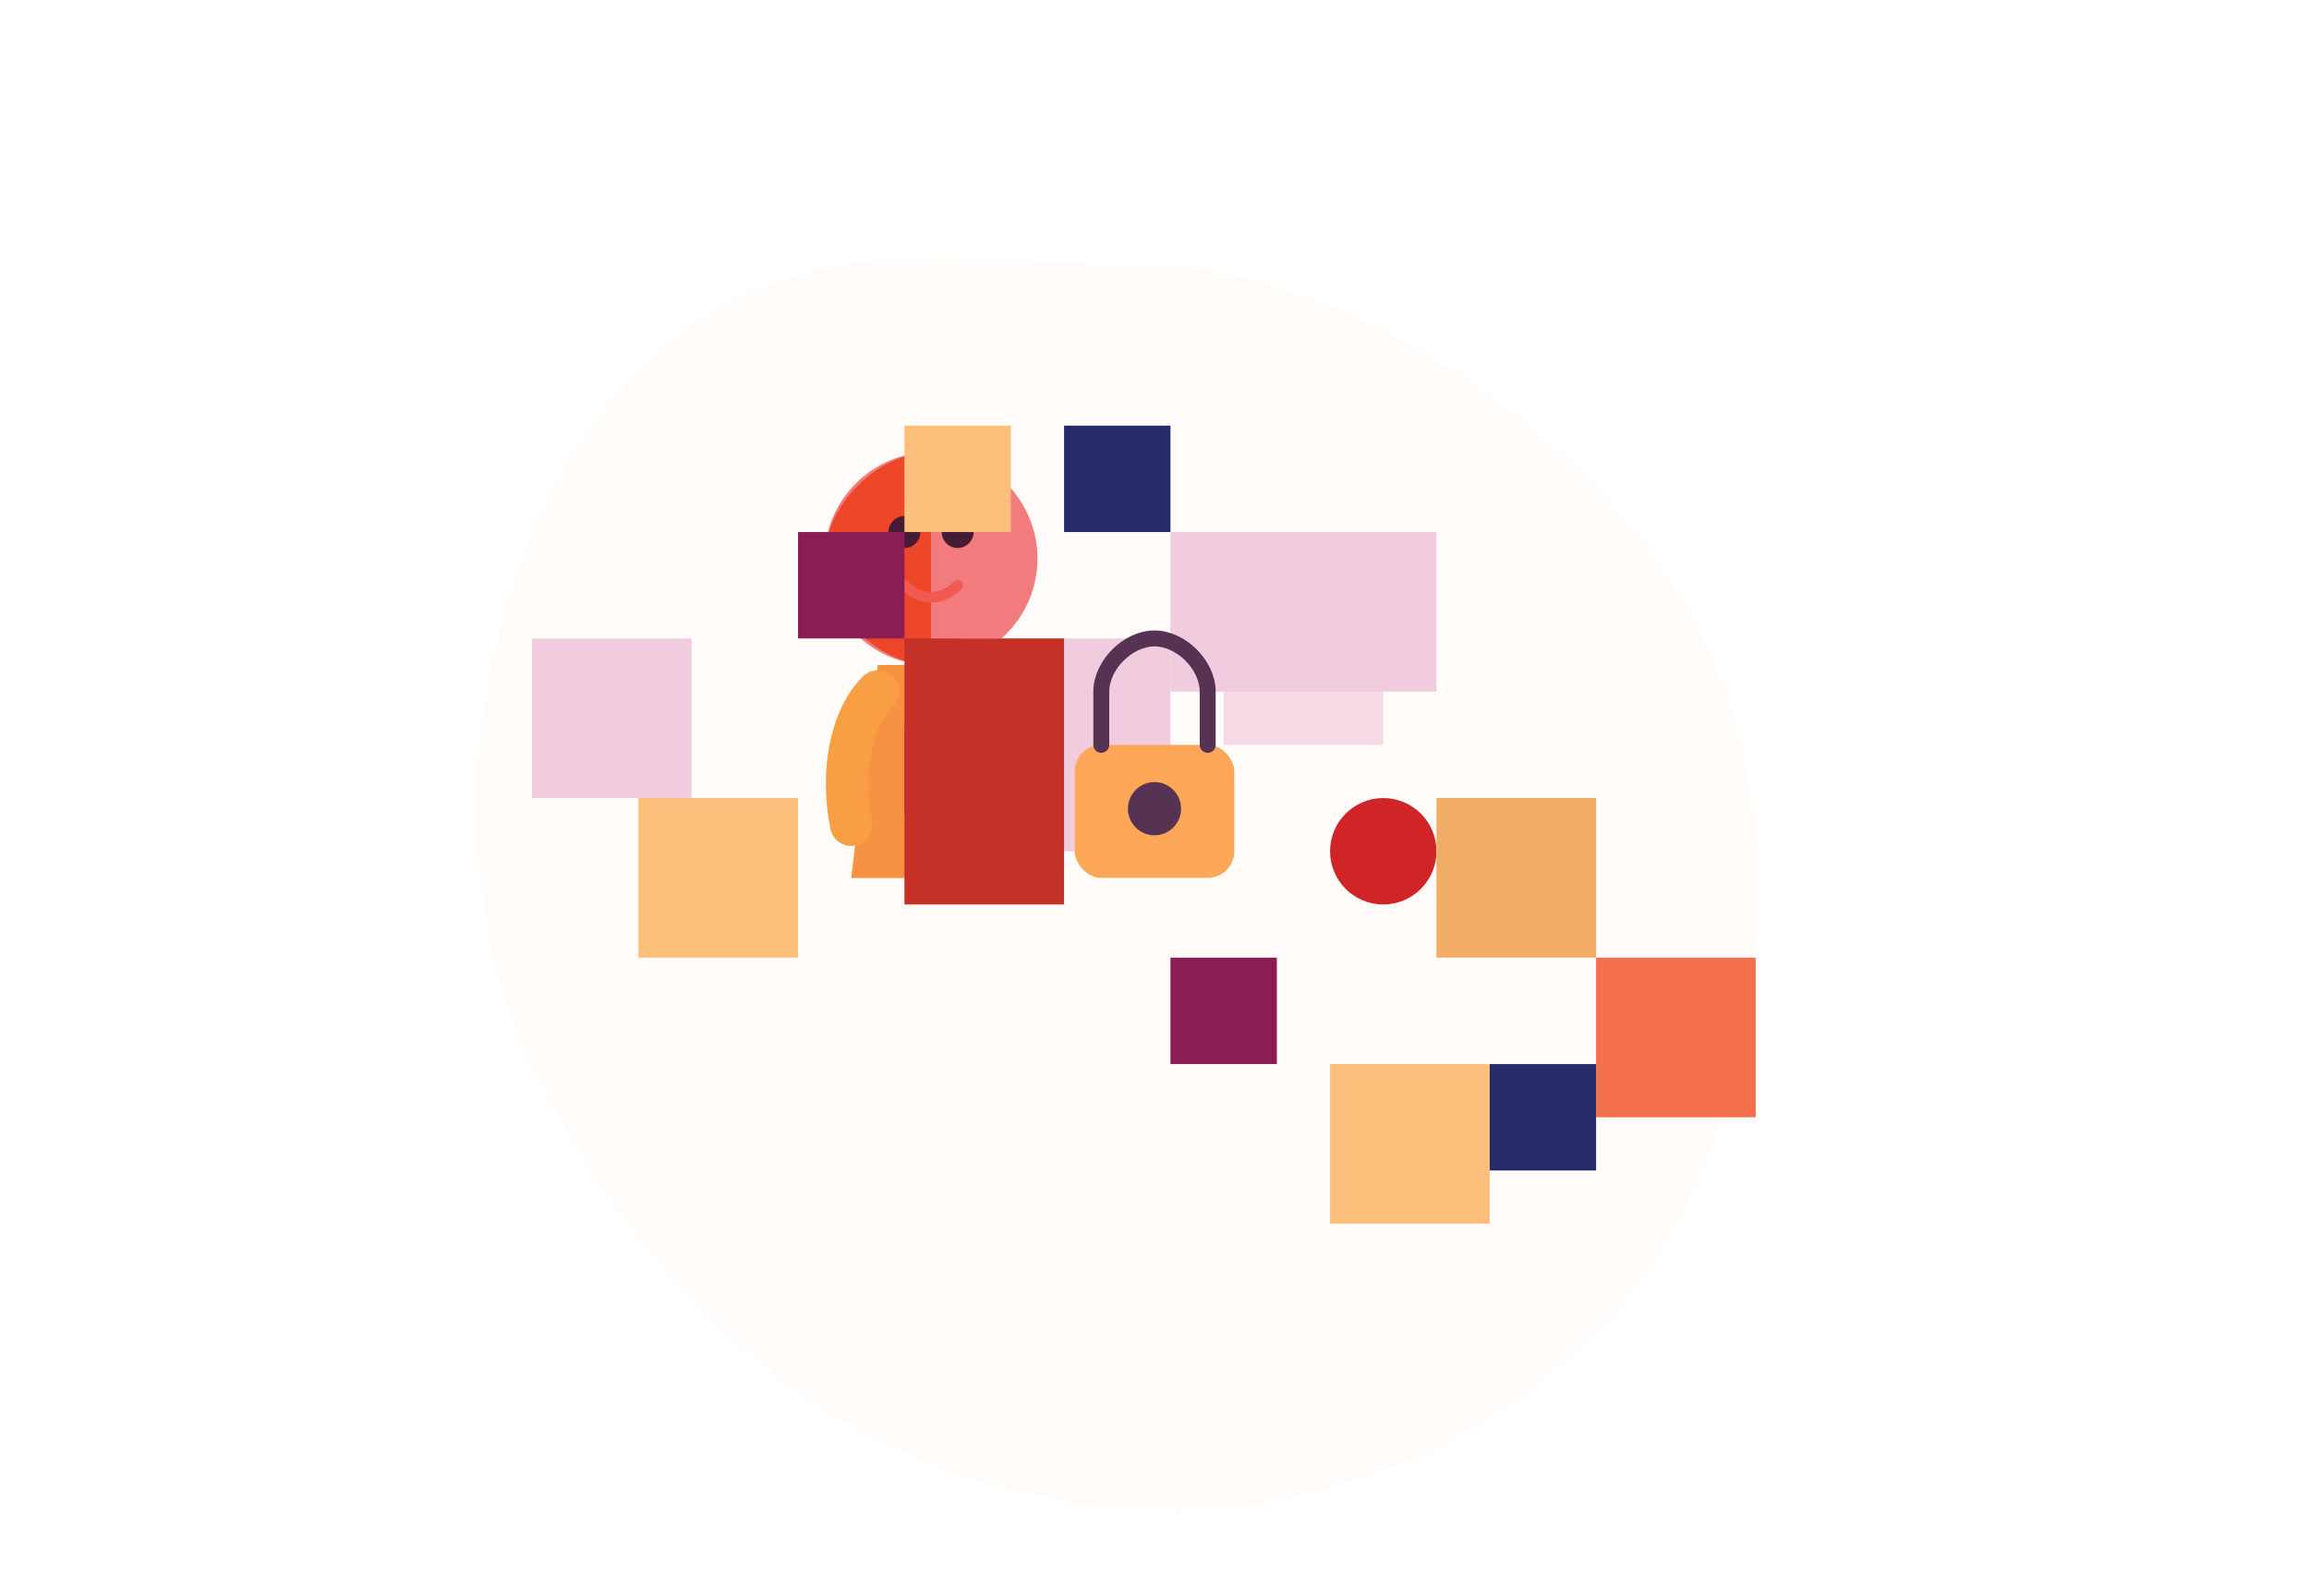 <?xml version="1.0" encoding="UTF-8" standalone="no"?>
<svg width="434" height="300" viewBox="0 0 434 300" fill="none" xmlns="http://www.w3.org/2000/svg">
  <!-- Background elements -->
  <path d="M217 50 C250 50 300 80 320 120 C340 160 330 220 300 250 C270 280 230 290 190 280 C150 270 120 240 100 200 C80 160 90 100 120 70 C150 40 184 50 217 50Z" fill="#FFF3E9" opacity="0.3"/>
  
  <!-- XMLID 3 -->
  <g transform="translate(150, 80)">
    <!-- Head -->
    <circle cx="25" cy="25" r="20" fill="#F27C7D"/>
    <path d="M25 5 C15 5 5 15 5 25 C5 35 15 45 25 45" fill="#EC4728"/>
    
    <!-- Eyes -->
    <circle cx="20" cy="20" r="3" fill="#461C34"/>
    <circle cx="30" cy="20" r="3" fill="#461C34"/>
    
    <!-- Mouth -->
    <path d="M20 30 C23 33 27 33 30 30" stroke="#F05A53" stroke-width="2" stroke-linecap="round"/>
    
    <!-- Body -->
    <path d="M15 45 L35 45 L40 85 L10 85 Z" fill="#FBB666"/>
    <path d="M15 45 L25 45 L20 85 L10 85 Z" fill="#F69241"/>
    <rect x="20" y="55" width="10" height="20" rx="2" fill="#B22878"/>
    
    <!-- Arms -->
    <path d="M15 50 C10 55 8 65 10 75" stroke="#F89E44" stroke-width="8" stroke-linecap="round"/>
    <path d="M35 50 C40 55 42 65 40 75" stroke="#F89E44" stroke-width="8" stroke-linecap="round"/>
  </g>
  
  <!-- XMLID 31 -->
  <g transform="translate(220, 100)">
    <path d="M0 0 L50 0 L50 30 L0 30 Z" fill="#F1CCDE"/>
    <path d="M10 10 L40 10 L40 40 L10 40 Z" fill="#F1CCDE" opacity="0.7"/>
  </g>
  
  <!-- XMLID 101 -->
  <g transform="translate(100, 120)">
    <path d="M0 0 L30 0 L30 30 L0 30 Z" fill="#F1CCDE"/>
  </g>
  
  <!-- XMLID 127 -->
  <g transform="translate(180, 120)">
    <path d="M0 0 L40 0 L40 40 L0 40 Z" fill="#F1CCDE"/>
  </g>
  
  <!-- XMLID 139 -->
  <g transform="translate(120, 150)">
    <path d="M0 0 L30 0 L30 30 L0 30 Z" fill="#FDC07C"/>
  </g>
  
  <!-- XMLID 133 -->
  <g transform="translate(150, 100)">
    <path d="M0 0 L20 0 L20 20 L0 20 Z" fill="#8B1D56"/>
  </g>
  
  <!-- XMLID 1 -->
  <g transform="translate(170, 120)">
    <path d="M0 0 L30 0 L30 50 L0 50 Z" fill="#C53027"/>
  </g>
  
  <!-- XMLID 49 -->
  <g transform="translate(250, 150)">
    <circle cx="10" cy="10" r="10" fill="#D02527"/>
  </g>
  
  <!-- XMLID 19 -->
  <g transform="translate(270, 150)">
    <path d="M0 0 L30 0 L30 30 L0 30 Z" fill="#F1AD66"/>
  </g>
  
  <!-- XMLID 71 -->
  <g transform="translate(220, 180)">
    <path d="M0 0 L20 0 L20 20 L0 20 Z" fill="#8B1D56"/>
  </g>
  
  <!-- XMLID 102 -->
  <g transform="translate(300, 180)">
    <path d="M0 0 L30 0 L30 30 L0 30 Z" fill="#F3704A"/>
  </g>
  
  <!-- XMLID 95 -->
  <g transform="translate(250, 200)">
    <path d="M0 0 L30 0 L30 30 L0 30 Z" fill="#FDC07C"/>
  </g>
  
  <!-- XMLID 99 -->
  <g transform="translate(280, 200)">
    <path d="M0 0 L20 0 L20 20 L0 20 Z" fill="#292A69"/>
  </g>
  
  <!-- XMLID 129 -->
  <g transform="translate(200, 80)">
    <path d="M0 0 L20 0 L20 20 L0 20 Z" fill="#292A69"/>
  </g>
  
  <!-- XMLID 136 -->
  <g transform="translate(170, 80)">
    <path d="M0 0 L20 0 L20 20 L0 20 Z" fill="#FDC07C"/>
  </g>
  
  <!-- Lock Icon -->
  <g transform="translate(217, 140)">
    <rect x="-15" y="0" width="30" height="25" rx="5" fill="#FDA758"/>
    <path d="M-10 0 L-10 -10 C-10 -15 -5 -20 0 -20 C5 -20 10 -15 10 -10 L10 0" stroke="#573353" stroke-width="3" stroke-linecap="round"/>
    <circle cx="0" cy="12" r="5" fill="#573353"/>
  </g>
</svg>
